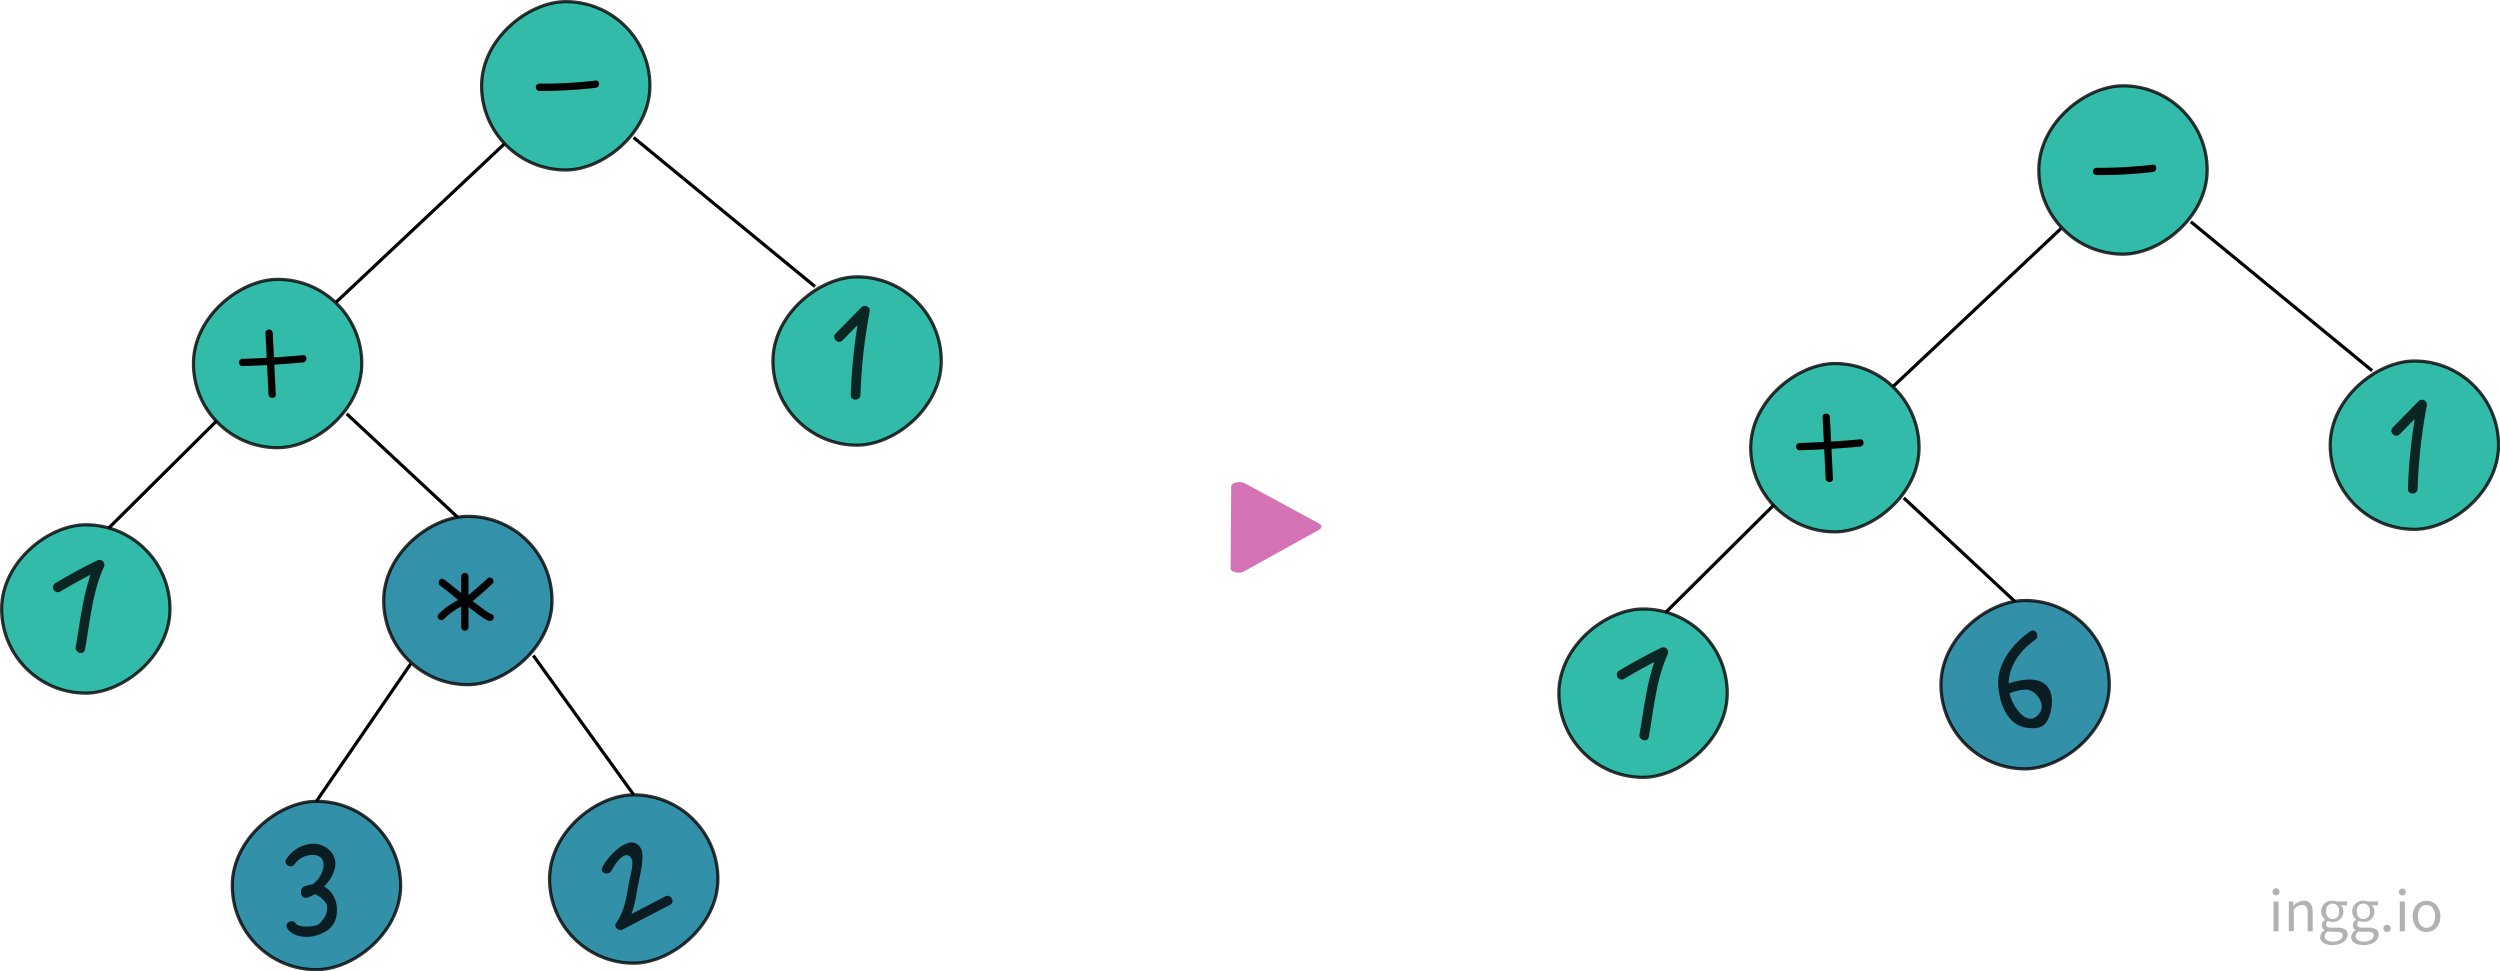 <svg xmlns="http://www.w3.org/2000/svg" viewBox="0 0 772.24 300"><defs><style>.cls-1{fill:#d372b4;}.cls-2{opacity:0.5;}.cls-3{fill:#666;}.cls-4{fill:#00aa94;}.cls-4,.cls-5,.cls-6,.cls-7{stroke:#000;stroke-miterlimit:10;}.cls-4,.cls-5,.cls-7,.cls-8{opacity:0.8;}.cls-5{fill:#007694;}.cls-6{fill:none;}.cls-7{fill:#007594;}</style></defs><title>자산 15</title><g id="레이어_2" data-name="레이어 2"><g id="레이어_1-2" data-name="레이어 1"><path class="cls-1" d="M384.49,149.28l23,12.45c.94.51.94,1.36,0,1.89l-23.2,12.87c-1.53.85-4.15.28-4.15-.91l.17-25.33C380.35,149.07,383,148.45,384.49,149.28Z"/><g class="cls-2"><path class="cls-3" d="M702,275.54a1.08,1.08,0,1,1,1.08,1A1,1,0,0,1,702,275.54Zm.29,2.91h1.56v9.23h-1.56Z"/><path class="cls-3" d="M707,278.45h1.29l.13,1.33h.05a4.43,4.43,0,0,1,3.1-1.56c2,0,2.82,1.26,2.82,3.61v5.85h-1.56V282c0-1.73-.52-2.46-1.74-2.46a3.5,3.5,0,0,0-2.53,1.42v6.68H707Z"/><path class="cls-3" d="M716.67,289.46a2.6,2.6,0,0,1,1.36-2.09v-.08a1.7,1.7,0,0,1-.83-1.51,2.19,2.19,0,0,1,1-1.71V284a3.22,3.22,0,0,1-1.2-2.48,3.28,3.28,0,0,1,3.47-3.29,3.65,3.65,0,0,1,1.3.23H725v1.2h-1.89a2.68,2.68,0,0,1,.75,1.9,3.15,3.15,0,0,1-3.38,3.2,3.34,3.34,0,0,1-1.38-.31,1.37,1.37,0,0,0-.59,1.09c0,.59.38,1,1.62,1h1.8c2.14,0,3.22.67,3.22,2.2,0,1.72-1.81,3.19-4.66,3.19C718.23,291.93,716.67,291.05,716.67,289.46Zm7-.49c0-.85-.64-1.14-1.86-1.14h-1.59a5.27,5.27,0,0,1-1.2-.14,1.93,1.93,0,0,0-.94,1.55c0,1,1,1.62,2.68,1.62S723.63,289.94,723.63,289Zm-1.18-7.46a2,2,0,1,0-3.92,0,2,2,0,1,0,3.92,0Z"/><path class="cls-3" d="M726.26,289.46a2.59,2.59,0,0,1,1.35-2.09v-.08a1.7,1.7,0,0,1-.83-1.51,2.19,2.19,0,0,1,1-1.71V284a3.22,3.22,0,0,1-1.2-2.48,3.29,3.29,0,0,1,3.47-3.29,3.65,3.65,0,0,1,1.3.23h3.22v1.2H732.7a2.68,2.68,0,0,1,.75,1.9,3.15,3.15,0,0,1-3.38,3.2,3.34,3.34,0,0,1-1.38-.31,1.36,1.36,0,0,0-.58,1.09c0,.59.38,1,1.61,1h1.8c2.15,0,3.23.67,3.23,2.2,0,1.72-1.82,3.19-4.67,3.19C727.82,291.93,726.26,291.05,726.26,289.46Zm7-.49c0-.85-.65-1.14-1.87-1.14h-1.59a5.27,5.27,0,0,1-1.2-.14,1.93,1.93,0,0,0-.94,1.55c0,1,1,1.62,2.68,1.62S733.22,289.94,733.22,289ZM732,281.51a2,2,0,1,0-3.92,0,2,2,0,1,0,3.92,0Z"/><path class="cls-3" d="M736.22,286.73a1.13,1.13,0,1,1,1.13,1.18A1.14,1.14,0,0,1,736.22,286.73Z"/><path class="cls-3" d="M741,275.54a1.08,1.08,0,0,1,2.16,0,1.08,1.08,0,0,1-2.16,0Zm.28,2.91h1.56v9.23h-1.56Z"/><path class="cls-3" d="M745.27,283.08c0-3.08,2-4.86,4.27-4.86s4.28,1.78,4.28,4.86-2,4.83-4.28,4.83S745.27,286.14,745.27,283.08Zm6.94,0c0-2.12-1.08-3.56-2.67-3.56s-2.66,1.44-2.66,3.56,1.08,3.53,2.66,3.53S752.21,285.2,752.21,283.08Z"/></g><rect class="cls-4" x="148.74" y="0.5" width="52" height="52" rx="26" ry="26" transform="translate(147.68 201.16) rotate(-89.81)"/><rect class="cls-4" x="59.75" y="86.29" width="52" height="52" rx="26" ry="26" transform="translate(-26.82 197.67) rotate(-89.81)"/><rect class="cls-4" x="0.5" y="162.1" width="52" height="52" rx="26" ry="26" transform="translate(-161.68 213.98) rotate(-89.81)"/><rect class="cls-5" x="118.51" y="159.48" width="52" height="52" rx="26" ry="26" transform="translate(-41.44 329.39) rotate(-89.81)"/><line class="cls-6" x1="155.74" y1="44.5" x2="103.81" y2="93.35"/><line class="cls-6" x1="66.89" y1="130.03" x2="33.58" y2="163.12"/><line class="cls-6" x1="107.07" y1="127.81" x2="141.41" y2="159.82"/><rect class="cls-7" x="71.74" y="247.5" width="52" height="52" rx="26" ry="26" transform="translate(-176.07 370.36) rotate(-89.81)"/><rect class="cls-7" x="169.74" y="245.5" width="52" height="52" rx="26" ry="26" transform="translate(-76.39 466.36) rotate(-89.81)"/><line class="cls-6" x1="126.89" y1="205.03" x2="97.74" y2="247.5"/><line class="cls-6" x1="164.74" y1="202.5" x2="195.74" y2="245.5"/><path d="M142.47,178v15.83a1.13,1.13,0,0,0,2.25,0V178a1.13,1.13,0,0,0-2.25,0Z"/><path d="M136,180.92c2.35,1.74,4.59,3.58,6.76,5.53l.5-1.88a23.84,23.84,0,0,0-7.75,5.08c-1,1,.56,2.61,1.59,1.59a21,21,0,0,1,6.76-4.5,1.14,1.14,0,0,0,.49-1.88q-3.47-3.11-7.21-5.88c-1.16-.86-2.29,1.09-1.14,1.94Z"/><path d="M150.53,178.71c-2.35,2.2-4.77,4.3-7.29,6.3a1.13,1.13,0,0,0,.23,1.77c2.61,1.43,4.65,3.71,7.36,4.94,1.31.59,2.45-1.35,1.14-1.94-2.7-1.23-4.76-3.52-7.37-4.94l.23,1.77c2.52-2,4.95-4.1,7.29-6.31,1-1-.54-2.58-1.59-1.59Z"/><path d="M82,102.84l.94,19c.07,1.44,2.32,1.45,2.25,0l-.94-19c-.07-1.44-2.32-1.45-2.25,0Z"/><path d="M74.83,113.09q9.39-.27,18.74-1.13c1.43-.13,1.45-2.38,0-2.25q-9.36.86-18.74,1.13a1.13,1.13,0,0,0,0,2.25Z"/><path d="M166.54,28.08A141.74,141.74,0,0,0,184,27.13c1.42-.17,1.43-2.42,0-2.25a141.74,141.74,0,0,1-17.47.95,1.13,1.13,0,0,0,0,2.25Z"/><rect class="cls-4" x="238.74" y="85.5" width="52" height="52" rx="26" ry="26" transform="translate(152.38 375.88) rotate(-89.81)"/><line class="cls-6" x1="195.74" y1="42.5" x2="251.74" y2="88.5"/><rect class="cls-4" x="629.74" y="26.5" width="52" height="52" rx="26" ry="26" transform="translate(601.11 708.07) rotate(-89.81)"/><rect class="cls-4" x="540.75" y="112.29" width="52" height="52" rx="26" ry="26" transform="translate(426.62 704.58) rotate(-89.81)"/><rect class="cls-4" x="481.5" y="188.1" width="52" height="52" rx="26" ry="26" transform="translate(291.75 720.9) rotate(-89.81)"/><rect class="cls-7" x="599.51" y="185.48" width="52" height="52" rx="26" ry="26" transform="translate(412 836.3) rotate(-89.81)"/><line class="cls-6" x1="636.74" y1="70.5" x2="584.81" y2="119.35"/><line class="cls-6" x1="547.89" y1="156.03" x2="514.58" y2="189.12"/><line class="cls-6" x1="588.07" y1="153.81" x2="622.41" y2="185.82"/><path d="M563,128.84l.94,19c.07,1.44,2.32,1.45,2.25,0l-.94-19c-.07-1.44-2.32-1.45-2.25,0Z"/><path d="M555.83,139.09q9.39-.27,18.74-1.13c1.43-.13,1.45-2.38,0-2.25q-9.36.85-18.74,1.13a1.13,1.13,0,0,0,0,2.25Z"/><path d="M647.54,54.08A141.74,141.74,0,0,0,665,53.13c1.42-.17,1.43-2.42,0-2.25a141.74,141.74,0,0,1-17.47.95,1.13,1.13,0,0,0,0,2.25Z"/><rect class="cls-4" x="719.74" y="111.5" width="52" height="52" rx="26" ry="26" transform="translate(605.82 882.79) rotate(-89.81)"/><line class="cls-6" x1="676.74" y1="68.5" x2="732.74" y2="114.5"/><g class="cls-8"><path d="M260.24,105.16l8-8.14-2.5-1.46A172.67,172.67,0,0,0,262.79,122c-.07,1.93,2.93,1.93,3,0a167.21,167.21,0,0,1,2.83-25.64,1.51,1.51,0,0,0-2.51-1.46l-8,8.14c-1.35,1.38.77,3.5,2.12,2.12Z"/></g><g class="cls-8"><path d="M741.24,134.16l8-8.14-2.5-1.46A172.67,172.67,0,0,0,743.79,151c-.07,1.93,2.93,1.93,3,0a167.21,167.21,0,0,1,2.83-25.64,1.51,1.51,0,0,0-2.51-1.46l-8,8.14c-1.35,1.38.77,3.5,2.12,2.12Z"/></g><g class="cls-8"><path d="M91.05,266.91c2.32-3.8,11.13-4.57,8.38,2.63a8.41,8.41,0,0,1-5.34,4.85l1.9,1.45a7.28,7.28,0,0,1,5,3.68q.47,3.6-2.86,6.17c-1.29.54-5.85,1-6.82-.48s-3.65-.1-2.59,1.52c3.06,4.66,12.84,2.75,14.75-2.24,2.43-6.4-2.51-13.8-9.72-10.54a1.51,1.51,0,0,0-.74,1.3l-.05.59a1.52,1.52,0,0,0,1.9,1.45c4.64-1.31,11.27-8.72,7.76-13.66-3.74-5.26-11.34-2.89-14.19,1.77-1,1.65,1.59,3.16,2.59,1.51Z"/></g><g class="cls-8"><path d="M189,268.87c.84-2,4.41-7.07,6.16-3.46.7,1.44-.68,6-.91,7.4-.69,4.2-1.34,8.75-3.91,12.26-1,1.3.84,2.68,2,2.05l14.65-7.64c1.71-.9.2-3.49-1.51-2.59l-14.65,7.64,2,2.05c2.74-3.73,3.47-8.5,4.22-13,.47-2.85,2.46-9.32.71-11.85-3.34-4.83-10.56,3.44-11.75,6.31-.74,1.78,2.16,2.55,2.89.8Z"/></g><g class="cls-8"><path d="M18.64,182.71q6.32-3.75,12.89-7l-2.05-2.05c-3.7,8.18-4.53,17.39-6.1,26.16-.34,1.88,2.55,2.69,2.89.79,1.51-8.42,2.24-17.56,5.8-25.43A1.52,1.52,0,0,0,30,173.13q-6.59,3.24-12.89,7a1.5,1.5,0,0,0,1.51,2.6Z"/></g><g class="cls-8"><path d="M501.64,209.71q6.32-3.75,12.89-7l-2-2.05c-3.7,8.18-4.53,17.39-6.1,26.16-.34,1.88,2.55,2.69,2.89.79,1.51-8.42,2.24-17.56,5.8-25.43a1.52,1.52,0,0,0-2.05-2.06q-6.58,3.24-12.89,7a1.5,1.5,0,0,0,1.51,2.6Z"/></g><g class="cls-8"><path d="M627.12,195c-5.21,3.69-10.24,9.81-9.88,16.58.27,5.22,2.6,12.19,8.45,13.15,2.67.44,5.35.42,6.7-2.09,1.28-2.36,1.91-6.22,1-8.83-2.13-5.91-10.54-3.86-14.82-1.89-1.75.8-.23,3.39,1.52,2.59a13.62,13.62,0,0,1,5.85-1.51c2.83.12,6,4.4,4.25,7-3.58,5.43-8.33-1.49-9.29-5.24-1.78-7,2.14-13.17,7.77-17.15,1.56-1.11.06-3.71-1.52-2.59Z"/></g></g></g></svg>